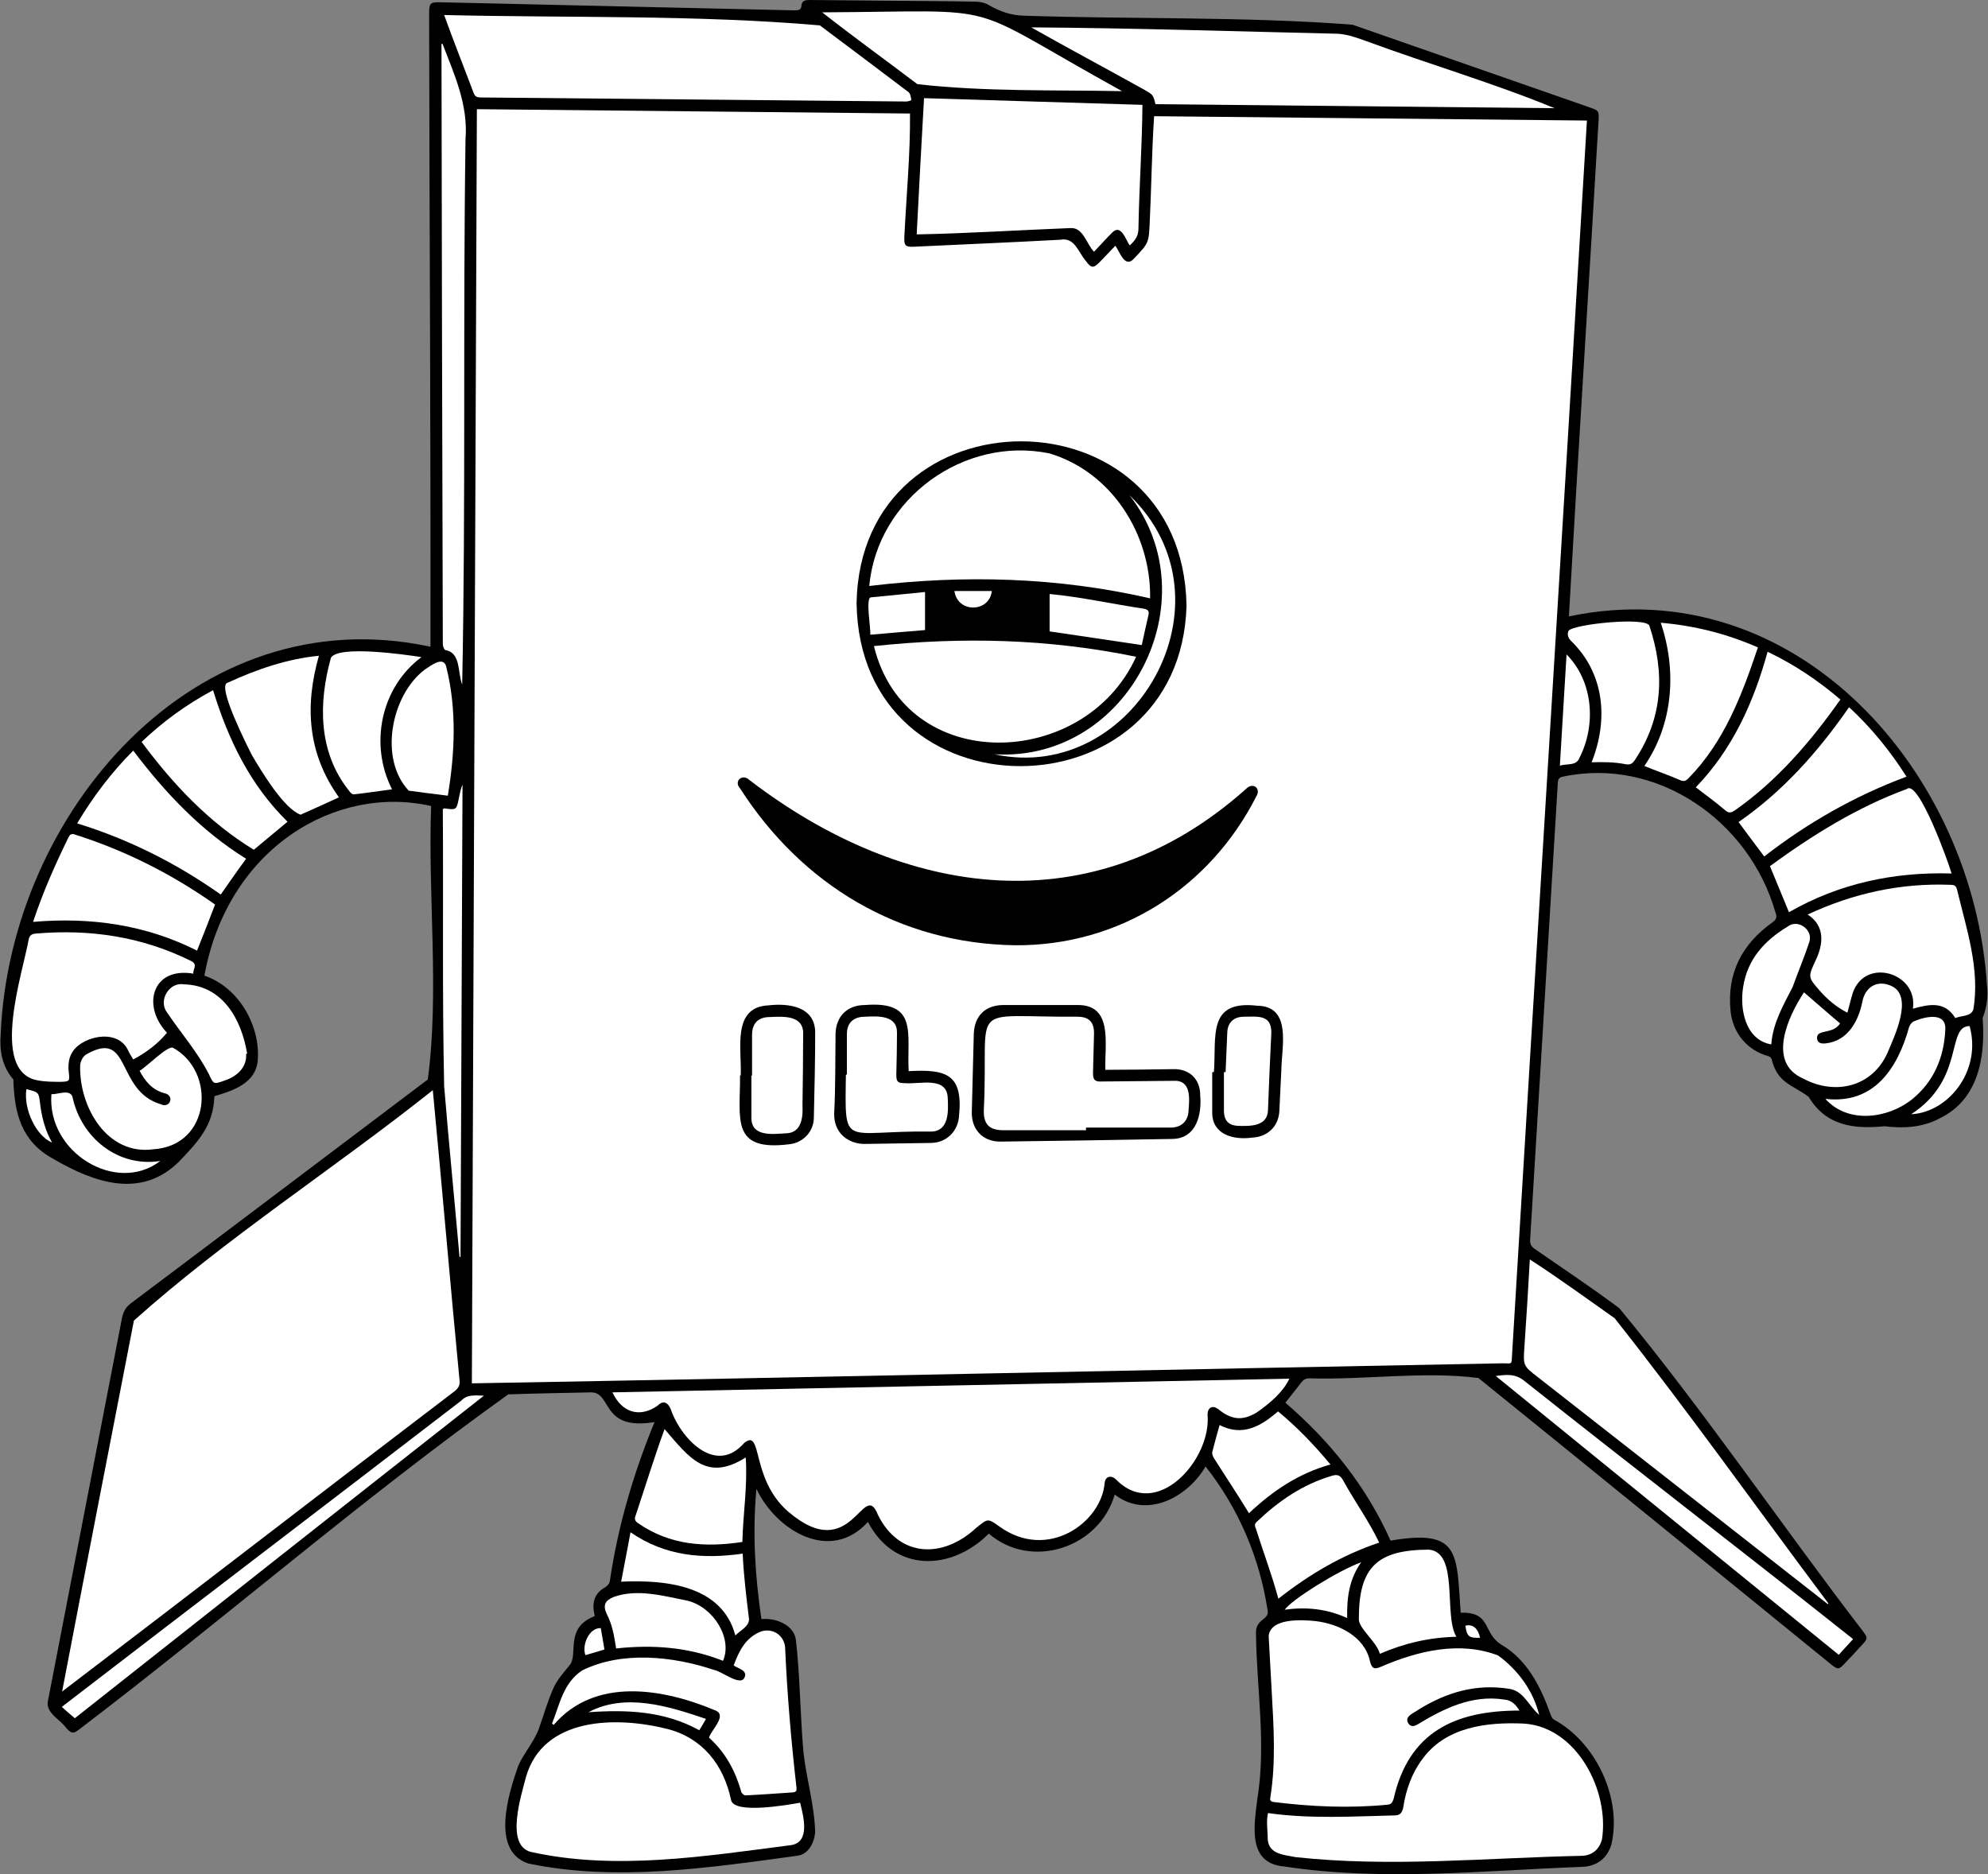 <?xml version="1.0" encoding="utf-8"?>
<!-- Generator: Adobe Illustrator 26.0.0, SVG Export Plug-In . SVG Version: 6.00 Build 0)  -->
<svg version="1.1" id="Capa_1" xmlns="http://www.w3.org/2000/svg" xmlns:xlink="http://www.w3.org/1999/xlink" x="0px" y="0px"
	 viewBox="0 0 595.3 561.3" style="enable-background:new 0 0 595.3 561.3;" xml:space="preserve">
<rect x="0" y="0" width="595.3" height="561.3" fill="#808080" stroke="none"/>
<style type="text/css">
	.st0{fill:#FFFFFF;}
</style>
<g>
	<path d="M361,439.2c-5.4,9.3-17.7,15.8-27.2,8.4c-4.6,16-25,22.7-37.7,11.7c-11.3,11.3-28.3,11.7-36.2-3.5
		c-11.2,12.4-27.4,2.7-33.4-9.9c-1.2,13.4-0.4,26.1,1.5,39c4.2-0.4,9.5,1.6,10.3,6c1.3,11.3,1.3,22.7,2.3,34
		c0.9,8,3.3,15.8,3.5,23.9c-0.3,3-1.9,6.6-5.5,7c-26.4,3.6-54.1,7.8-80.4,2.3c-11.4-3.8-5.9-21-3-29.3c1.7-3.8,4.6-7,6.1-10.9
		c1.5-4.2,2.7-8.5,4.5-12.5c1.1-2.4,3-4.5,4.7-6.6c2.9-3.2-1.7-11.2,7.6-14.8c-0.9-3.6-0.4-6.7,3.1-8.6c0.6-0.4,1.3-1.1,1.4-1.8
		c2.4-16.4,7.1-32.4,13.4-47.7c-16.2,2.7-12.6-8.9-19-8.9c-8.2,0.2-16.5,0.3-24.8,0.6C108.4,448.9,67,485,23.9,517.8
		c-1.9,1.5-2.4,1.5-4-0.2c-1.7-2.5-6.1-4.5-5.6-7.9c7.4-38.2,14.8-76.5,22.2-114.8c0.4-1.9,1-3.3,2.6-4.5
		c29.7-22.3,59.3-44.7,89-67.1c3.5-26.1,0-54.9,1-81.9c-28.5-6.5-60.9,12.5-67.9,50.8c10.6,3.6,16.7,15.3,16,25.1
		c-0.4,7-7.2,9.3-13,11c-0.3,8.8-4.8,13.5-10.5,19.5c-11.4,11.4-25.5,6.4-37.7-0.7c-9.6-5.2-11.7-13.6-12-23.8
		c-3.4-3.9-4.2-8.7-3.8-13.6C3,243.5,58.4,178.5,128.9,193.7c0.1-62.9-0.3-125.8-0.4-188.7c0-4.4,0-4.4,4.3-4.3
		c35,0.8,70,1.6,105,2.4c1.2,0,2.1,0,2.2-1.5c0.1-1.4,1.2-1.6,2.4-1.6c7.3,0.1,14.7,0.1,22,0.2c9.2,0.1,18.4,0.1,27.7,0.3
		c1.5,0,3.1,0.4,4.3,1.2c3.2,1.8,6.4,2.9,10.2,3c32.7,1.1,65.8,0.2,98.4,2.7c23.8,8.3,47.6,16.6,71.4,24.9c2.3,0.8,2.4,1,2.3,3.5
		c-2.9,49.6-6.1,99.2-8.9,148.8c68.1-14.2,121.2,46.6,125.2,110.6c0.4,3.3-0.1,6.6-1.3,9.7c0.9,12.2-1.5,24.5-12.8,30
		c-5.2,2.8-10.9,3.1-16.6,2.4c-9.2,0.9-17.5-0.1-22.7-8.8c-4.9-3.7-9.3-4-11.1-11.3c-0.1-0.4-0.6-0.8-1-0.9
		c-6.3-1.7-10.7-7-11.3-13.6c-1.1-11.4,3.5-20,12.6-26.5c1.4-1,1.3-1.8,0.8-3.1c-7.8-27.2-35.3-46.5-63.6-40.5
		c-1,0.2-1.4,0.6-1.5,1.6c-2.8,45.7-5.5,91.3-8.3,137c-0.1,1.3,0.3,2.1,1.3,2.8c8.5,5.9,17.1,11.6,25.4,17.8
		c25.6,31,48.4,64.8,73,96.8c1.4,1.9,1.4,2.2-0.2,3.9c-1.8,2-3.6,3.9-5.5,5.9c-1.5,1.6-1.9,1.6-3.6,0.3
		c-35.3-28.7-70.5-57.4-105.9-86c-16.4-2.1-33.9,0.6-50.6,0.1c-1.1,0-1.8,0.4-2.4,1.2c-1.5,2-3.2,4-4.8,6.1
		c13.5,11.6,24.3,25.2,31.5,41.3c21-3.6,19.7,3.8,21,21.6c9.4-0.3,6.4,6.2,12.4,9.7c7.7,4.6,11.7,12.8,14.6,21
		c0.2,0.5,0.5,1.1,0.9,1.3c12.6,6.8,20.5,23.6,17.2,37.5c-1.3,4.1-4.3,6.4-8.6,6.6c-29.7,1.1-59.8,4.4-89.3-0.1
		c-11.1-0.9-9.1-12.1-8.1-20.2c2.7-16.4-0.2-32.9-0.4-49.4c-0.3-4.6,4-4.2,3.5-7C377.2,466.6,371,451.9,361,439.2z"/>
	<path class="st0" d="M141.3,414.3c0.5-127.3,1-254.4,1.5-381.6c43.4,0.4,86.6,0.9,129.7,1.3c0.1,12.4-1.1,24.6-1.7,37
		c-0.1,2.5,0.3,3,2.7,2.9c14.7-0.7,29.3-1.3,44-2.1c4.4-0.8,5.3,3.7,7.7,6.4c1.5,2.1,2.2,2.2,4,0.4c1.6-1.6,3.1-3.3,4.8-5
		c1.4,2,2.9,6.9,5.6,3.8c4.5-4.7,4.4-4.7,4.7-11.2c0.5-10.5,0.6-20.9,1.3-31.4c43.2,0.4,86.3,0.9,129.6,1.3
		c-7.3,123.1-15,246.2-22.4,369.3c-0.2,3.5,0.2,2.9-3,2.9C347,410.2,244.2,412.5,141.3,414.3z M304,283.1
		c31.2,0.2,58.3-17.2,72.2-44.6c1.5-2.4-1-4.3-3-2.3c-45.9,41.1-102.4,33-148.8-2.6c-2-2-4.8,0.3-2.8,2.5
		C240.2,265.1,269.4,282.6,304,283.1z M256.5,180.6c0.9,65.4,97,64.6,98.8,0.8C354.2,115.8,257.7,116,256.5,180.6z M331,320.4
		c-0.3-7.4,2.5-19.5-8.3-19.4c-7.4,0-14.8,0-22.2,0c-5.4,0-8.7,3.2-8.9,8.6c-0.2,7.8-0.4,15.7-0.6,23.5c-0.1,5.2,3.3,8.8,8.5,8.8
		c17.2-0.2,34.5-0.5,51.7-0.8c7.1-0.2,8.7-7.3,8.2-13.1c0-4.8-3.2-7.9-8-7.8C344.7,320.3,337.8,320.4,331,320.4z M272.1,320.8
		c-0.6-11.4,3-21.1-13.1-19.8c-5.3,0-8.7,3.4-8.8,8.7c-0.1,7.9,0,15.8-0.4,23.7c-0.2,6.1,4.4,9.2,9.1,9.2c6.7-0.1,13.3-0.2,20-0.3
		c4.6-0.1,8.1-3.6,8.3-8.3C288.4,321.6,283.2,320.2,272.1,320.8z M221.8,322.1c-0.1,0-0.1,0-0.2,0c0.1,13-2.9,22.8,14.7,20.6
		c4.1-0.4,7.3-3.7,7.4-7.8c0.2-8.6,0.4-17.2,0.4-25.8c-0.1-7.7-8-8.7-14-8C219,301.6,222.2,314.5,221.8,322.1z M363.5,321.1
		c-0.2,0-0.3,0-0.5,0c0,3.9,0,7.8,0,11.8c-0.2,6.9,6.3,8.6,12,7.8c4.6-0.2,7.9-3.4,8.1-8c0.2-4.1,0.4-8.3,0.6-12.4
		c0.1-6.9,3.2-19-7.3-19.1C361.4,299.5,364.3,310.4,363.5,321.1z"/>
	<path class="st0" d="M129.6,326.5c2.8,29.3,5.2,57.7,8,86.8c0.2,1.5-0.3,2.4-1.4,3.3c-39.3,29.9-78.3,60.1-117.6,90
		c7.1-37.1,14.3-74,21.5-111.1C67.8,370.7,100.2,349.9,129.6,326.5z"/>
	<path class="st0" d="M183.4,417c67.7-1.4,135.2-2.7,202.7-4.1c-1.9,4.1-6.1,7.6-9.9,10.2c-4.2,2.5-7.5,2.1-11.3-1
		c-1.8-1.4-3.3-0.6-3.3,1.6c1.2,13.4-15.2,31.9-27.4,19.4c-1.3-1.3-3.1-1.1-3.4,0.9c-0.9,12-17.1,23.6-31.5,13.2
		c-3.6-2.6-3.5-2.4-7,0.4c-9.9,9.2-23,9-29.4-3.9c-4.4-11.2-7.7,15.5-26.9-1c-11.4-9.9-7.5-25.2-13.2-20.5
		c-8.2,9.4-18.2-0.6-21.6-9.2c-0.7-2.3-2.1-4.2-4.3-2C191.6,424.7,186.2,423.1,183.4,417z"/>
	<path class="st0" d="M133,4.5c37.4,0.9,75.5-0.1,112.5,3.1c8.8,6.6,17.6,13.2,26.3,19.8c0.9,0.5,0.9,1.7,1.1,2.5
		c0,0.2-1,0.5-1.5,0.5c-42.1-0.4-84.2-0.8-126.3-1.2c-2.8,0-2.8,0-3.7-2.5C138.6,19.3,135.7,12,133,4.5z"/>
	<path class="st0" d="M379.7,543c12.7,1.8,25.3,1,38,0.7c1.6,0,2.2-0.9,2.5-2.4c0.8-5.2,2.5-10.1,5.6-14.3
		c7-9.8,19.3-11.3,30.5-10.8c15.9,1,25.7,20.2,23.4,34.7c-0.8,3-2.9,4.8-6,4.9c-28.6,0.6-57.2,3.5-85.7,0.4c-4.2-0.8-8.6-1-8.4-6.3
		C379.5,547.5,379.2,545.2,379.7,543z"/>
	<path class="st0" d="M342.1,31.4c-0.1,12.5-1,24.9-1.2,37.3c-0.1,2.2-1.1,3.4-2.6,4.8c-1.3-1.8-2.6-6.6-5.3-3.8
		c-1.9,1.9-3.4,3.6-5.4,5.7c-2.3-2.4-3.2-7.2-6.9-7.1c-15.4,0.6-30.7,1.6-46.2,1.9c0.7-13.5,1.4-27.1,2.2-40.8
		C298.4,30.1,320.2,30.7,342.1,31.4z"/>
	<path class="st0" d="M460.9,513.6c-3.3-2.9-4.6-7.1-8.9-7.8c-9.9-1.6-18.8,1-27.2,6.2c-1.3,1-4.4,2-3.1,4.1c0.7,1.1,1.6,1,2.7,0.4
		c7.9-4.8,16.4-9,26-7.5c2.2,0.2,3.4,1.4,4.6,3.3c-19.3,0-33.2,6.4-37.7,26.5c-0.4,1.1-0.7,1.6-1.9,1.7c-11.3,1.1-22.6,0.6-33.9-0.8
		c-0.9-0.1-1.3-0.4-1.1-1.4c1.7-10.6,1-21.2,0.4-31.9c-0.3-5.5-0.6-10.9-0.9-16.4c0.5-5.5,10-4.9,14-4.5c6.9,0.8,14.7,4.6,16.3,11.9
		c0.6,2.4,1.3,2.7,3.5,1.7c10.9-4.7,23.5-7.7,34.9-3.3C454.5,500.1,459.1,506.3,460.9,513.6z"/>
	<path class="st0" d="M239.6,539.9c1,4.1,3.1,11.8-2.7,12.7c-25.6,3.3-52.7,7.7-78.1,2c-7.5-2.2-2.7-16.9-1.3-22.4
		c5.2-18.1,27.2-18.2,42.3-14.4c10.6,2.7,16.9,10.8,19.1,21.2C219.6,543.5,236.1,540.5,239.6,539.9z"/>
	<path class="st0" d="M308.8,8.2c30.5,0.2,61.1,1.2,91.6,1.9c2.9,0.1,5.9,1.2,8.7,2.2c18.7,6.9,38.2,12.6,56.4,20.1
		c-39.8-0.4-79.7-0.8-119.5-1.2c-0.7-2.8-0.7-2.8-3.3-4.3C331.4,20.6,320.1,14.6,308.8,8.2z"/>
	<path class="st0" d="M547.3,480.4c-28.9-22.6-57.7-45.2-86.6-67.8c-4.7-3.6-4.6-3.6-4.2-9.5c0.6-8.5,1.1-17,1.6-25.9
		c8.7,5.6,17,11.7,25.4,17.6c22,27.8,42.7,57,64,85.4C547.5,480.3,547.4,480.4,547.3,480.4z"/>
	<path class="st0" d="M50,309.3c-2.8,3.4-6.2,5.9-10.1,8c-0.5-0.9-1-1.6-1.4-2.4c-2.5-6-10.5-5.2-14.9-1.9c-2.7,2.1-3.4,4.9-3,8.2
		c0.3,2.6,0.2,2.7-2.3,2.8c-2.4,0-4.9,0-7.3-0.5c-14.1-2.9-4.1-32.4-2.4-42.2c0.3-1.2,0.9-1.6,2.1-1.7c16.2-1.4,31.8,0.9,46.5,8.2
		c2.2,1.1,0.5,2.4,0.7,3.8C45.5,289.5,42.4,301.3,50,309.3z"/>
	<path class="st0" d="M585.5,304.9c-3.1-5.1-7.7-4.2-12.7-2.8c1.7-10.7-14.3-15.6-18-4.7c-0.6,1.9-1,3.8-1.6,5.9
		c-3.3-1.7-5.9-3.9-8.2-6.5c-3.7-4.2-3.6-4.2-1.3-9.2c2.3-4.8,2.9-10.3-2.4-13.7c13.7-6.4,27.9-9.5,42.9-8.9c1,0,1.5,0.3,1.8,1.3
		c2.8,11.7,7,24,4.9,36.1C590.1,304.5,587.4,304.1,585.5,304.9z"/>
	<path class="st0" d="M165.3,516.2c2.3-5.7,3.3-12.1,9-15.9c11.8-5.9,27.2-4.3,39.4-0.2c2.3,0.3,7.9,5,9.2,2.4
		c1.1-2.2-1.7-2.7-3.2-3.7c1.5-4.1,3.3-7.9,7.5-9.9c3.6-1.7,7.5,0.5,7.9,4.4c0.6,14,1.8,28,3.4,42c0.1,0.9,0,1.4-1,1.5
		c-4.8,0.3-9.5,0.7-14.3,0.9c-0.4,0-1.1-0.6-1.2-1c-1.8-6.3-4.7-11.8-9.7-16.3c0.7-2.3,5.5-6.6,2-8.1c-15.6-6.6-36.1-10.2-48.5,4.3
		C165.6,516.4,165.5,516.3,165.3,516.2z"/>
	<path class="st0" d="M336,27.3c-20.3-0.4-41.3,0.2-61.3-2.1C265.2,18,255.5,11,246.2,3.7C303.3,3.4,286.5,0,336,27.3z"/>
	<path class="st0" d="M132.5,13.1c3.6,9.3,7.7,18.3,6.9,28.5c-0.8,54.4,0.1,109.1-1,163.4c-1.4-3.4-0.3-9.5-5-10.3
		c-0.3,0-0.8-1.1-0.8-1.7c-0.2-60-0.3-119.9-0.4-179.9C132.2,13.2,132.3,13.1,132.5,13.1z"/>
	<path class="st0" d="M584.4,261.6c-17.4-0.5-33.7,3-48.7,11.6c-1.9-4.6-3.7-9-5.7-13.8c12.6-9.2,26.2-17.7,41-23.1
		C574.5,233.3,583.5,258.4,584.4,261.6z"/>
	<path class="st0" d="M64.4,270.9c-1.8,4.7-3.5,9.1-5.4,13.8c-15.3-7.7-31.7-10.1-49.1-8.6c3-9,6.5-16.9,10.6-25.3
		c0.4-0.8,0.8-1.2,1.8-0.9C37.5,254.7,51.5,261.8,64.4,270.9z"/>
	<path class="st0" d="M101.5,238.8c-3.9,1.8-7.7,3.5-11.5,5.2c-5.1-1.9-11.7-13-14.6-17.9c-1.3-2.6-10.5-20.7-7.3-21.6
		c8.7-4,17.9-7.2,27.4-8.1C91.2,211.4,92.1,225.7,101.5,238.8z"/>
	<path class="st0" d="M529.3,195.2c8,3.8,15.1,8.6,21.8,14.3c-8.9,12.6-18.9,24.3-31.6,33.2c-1.3,0.9-2,0.8-3.1-0.2
		c-2.7-2.3-5.6-4.4-8.6-6.7C518.7,224.5,525.1,210.5,529.3,195.2z"/>
	<path class="st0" d="M63.8,206.7c4.6,15,11.2,28.5,22.3,39.4c-3.4,2.8-6.7,5.6-10.1,8.4c-13.4-8.2-24.1-19.5-33.6-32.3
		C48.8,216.1,55.8,211,63.8,206.7z"/>
	<path class="st0" d="M526.4,193.9c-4.8,14.3-10.1,28.3-20.8,39.2c-0.9,0.9-1.5,1-2.6,0.5c-3.4-1.5-7-2.7-10.6-4.2
		c8.6-12.5,9.8-28.5,4.9-42.9C507.4,187.4,516.8,189.7,526.4,193.9z"/>
	<path class="st0" d="M66.1,267.9c-13.2-9.3-27.4-16.5-43-21.3c4.8-8,10.2-15.2,16.8-21.8c9.6,12.7,20.3,24,33.8,32.4
		C71.1,260.7,68.7,264.2,66.1,267.9z"/>
	<path class="st0" d="M528.3,256.5c-2.6-3.4-5.1-6.8-7.7-10.3c13.2-9.1,23.8-21,33.1-34.4c6.7,6.2,12.3,13.1,17.2,20.8
		C555.3,238.4,541.2,246.5,528.3,256.5z"/>
	<path class="st0" d="M41.8,320.7c2.1-1.2,8.5-7.7,10-6.9c13,7.1,11.4,29.3-5.9,30.4c-13.8,1.9-22.2-12.6-21.9-25
		c0-1.2,0.8-2.8,1.8-3.4c13.6-7.8,8.7,10.8,22.3,14.9c2.9,1.4,4.3-2.7,1.1-3.3C45.5,326.4,43.4,323.7,41.8,320.7z"/>
	<path class="st0" d="M126.2,196.8c-12.3,9.2-15.6,26.3-8.8,39.6c-3.9,0.5-7.7,1.1-11.4,1.5c-0.5,0.1-1.2-0.6-1.5-1.1
		c-9.2-11.5-9.2-26.2-5.4-39.8C101.3,193.2,121.1,196,126.2,196.8z"/>
	<path class="st0" d="M199,428c7.4,8.6,12.6,15.9,24.3,8.5c0.6,8.5-0.8,16.8-1,25.3c-11.1,1.7-21.7,1-31.2-5.6
		c-0.9-0.6-1.2-1.2-0.8-2.2C193.2,445.3,195.9,436.5,199,428z"/>
	<path class="st0" d="M476.6,228.3c5.1-12.8,3.9-26.7-6.3-36.5c-0.9-1-1-2-0.6-2.9c1.6-2,23.2-4.2,24.2-1.5
		c4.7,14.1,4.1,27.6-4.4,40.3c-0.7,1-1.3,1.4-2.6,1.2C483.4,228.2,480.1,228.2,476.6,228.3z"/>
	<path class="st0" d="M413,462c-11.1,3.7-20.9,9.5-30.2,16.8c-1.9-7.1-4.5-13.9-6.7-20.9c-0.3-0.8-0.6-1.4,0.2-2.1
		c6.5-6.2,13.7-11.2,22.5-13.8c1.6-0.5,2.5-0.2,3.3,1.2C405.6,449.6,409.9,455.5,413,462z"/>
	<path class="st0" d="M540.2,297.2c3.6,3.1,7.1,6.2,10.8,9.3c-2.1,3.4-7,1.6-6.9,4.4c0.1,1.5,1.2,1.7,2.5,1.6
		c6.9-0.7,10.1-7,11.2-13.1c1.2-4.4,5-6,9-3.9c6,3.4,0.5,14.8-1.5,19.6c-4.5,10.4-15.7,13.1-25.4,7.9
		C529,318.2,535.5,304.3,540.2,297.2z"/>
	<path class="st0" d="M554.9,490.9c-1.4,1.6-2.8,3-4.3,4.7c-34.3-27.9-68.5-55.7-102.7-83.5c3.1-0.4,5.8-0.8,8.6,1.5
		C489.1,439.5,522.2,464.9,554.9,490.9z"/>
	<path class="st0" d="M436.1,490.2c-8.1,0.2-15.5,1.9-22.9,5.1c-1-3.7-6.5-7.7-6.3-10.5c0-15.5,5.5-20.6,20.9-20.7
		C437,464.8,432.2,483.7,436.1,490.2z"/>
	<path class="st0" d="M22.4,514.6c-1.4-1.2-2.6-2.2-3.9-3.4c39.9-30.7,79.8-61.1,119.6-91.7c1.8-1.9,4-1.6,6.8-1.5
		C103.8,450.3,63,482.5,22.4,514.6z"/>
	<path class="st0" d="M137.6,376.4c-1.5-17-3.2-34.1-4.6-51.1c-0.6-27.7-0.2-55.4-0.4-83c0.3-0.1,0.4-0.2,0.5-0.2
		c3.5,0.5,3.6,0.5,4.3-3c0.3-1.4,0.5-2.8,1.1-4.1c-0.2,47.2-0.4,94.3-0.6,141.5C137.8,376.4,137.7,376.4,137.6,376.4z"/>
	<path class="st0" d="M134.1,238.3c-4.2-0.5-8-1-11.7-1.5c-9-9.5-5.3-28.5,4.7-36.2c1.9-1.2,5.9-4.5,6.6-0.6
		C136.8,212.6,136.2,225.7,134.1,238.3z"/>
	<path class="st0" d="M365.2,426.8c6.9,3.5,12.3,0.4,17.5-4.1c5.7,4.7,10.8,10,15.7,15.9c-9.6,2.7-17.3,7.9-24.4,14.6
		c-3.4-5.6-7-11-10.5-16.5c-0.3-0.5-0.6-1.2-0.5-1.8C363.7,432.2,364.4,429.6,365.2,426.8z"/>
	<path class="st0" d="M184.5,493.7c-0.6-3.8-1.1-7-2.8-10.3c-1.2-2.6-0.6-4,2-5.1c7.2-2.6,15-0.3,22.2,1.1c7.9,2,13.5,11.4,10.6,18
		C206.1,493.3,195.5,492.5,184.5,493.7z"/>
	<path class="st0" d="M220.2,489.8c-4-15.1-21-16.7-34.2-16.1c0.9-4.9,1.9-9.7,2.8-14.8c10.4,7.2,21.7,8.1,33.6,6.4
		c0.3,6.8,1.1,13,1.9,19.7C224.2,487.2,221.8,488.2,220.2,489.8z"/>
	<path class="st0" d="M73.7,315.6c0.3,4.1-2.8,6.8-6.4,8c-3.4,1.2-3.3,1.2-4.8-2c-3.4-6.6-8.4-12.3-12.5-18.4
		c-2.7-3.6,0.7-9.2,5.1-8.4c11.6,0.3,17.2,10.5,18.9,20.7C74,315.6,73.9,315.6,73.7,315.6z"/>
	<path class="st0" d="M530.4,312.8c-7.9-1.4-9.5-10.8-8.4-17.3c1.3-8.3,6.4-13.8,13.3-18c3.1-2.4,7.7,1,6.5,4.6
		c-1.5,4.6-3.4,9-5,13.5C534,301.1,530.9,306.3,530.4,312.8z"/>
	<path class="st0" d="M546.6,329.1c14.6,1.7,21.7-9.2,25.1-21.6c0.3-0.7,0.9-1.5,1.6-1.7c3.4-1.4,9.7-2.8,9.2,2.8
		c-0.4,8.2-3.5,15.4-9.9,20.6C565.4,335,553.4,336.7,546.6,329.1z"/>
	<path class="st0" d="M15.4,327.7c2,0.1,5.5-1.6,6.3,0.8c2.6,12.3,13.7,21.2,26.3,19.2C34.9,357.8,14,345.2,15.4,327.7z"/>
	<path class="st0" d="M469.1,196c8,8.1,8.9,21,3.9,30.9c-1,2.6-3.6,1.7-5.9,2.4C467.8,218.1,468.4,207,469.1,196z"/>
	<path class="st0" d="M407.6,467.9c-3.7,5.2-4.3,10.8-4.2,16.7c-6.1-2.8-12.3-3.4-18.7-2.5C386.6,479.2,401,470.2,407.6,467.9z"/>
	<path class="st0" d="M572.3,333.7c16.2-10.5,10.4-26.4,17.5-26.4C593.5,320.8,583.3,333.2,572.3,333.7z"/>
	<path class="st0" d="M176.2,512.8c11.1-5.9,24-1.8,35.2,2c-0.7,1.2-1.3,2.3-2,3.4C198.9,512.4,187.7,512,176.2,512.8z"/>
	<path class="st0" d="M7.9,326.2c3.7,0.9,3.7,0.9,4.1,4.3c0.5,4.1,1.5,8,3.6,11.7C10.8,340.2,7,332.2,7.9,326.2z"/>
	<path class="st0" d="M179.9,487.6c0.4,2.1,0.7,4.2,1.1,6.4c-2,0.6-3.8,1.2-5.7,1.7C174.2,492.8,176.3,487.5,179.9,487.6z"/>
	<path class="st0" d="M443.2,490.5c-3.3,0.1-3.9-0.3-4.4-3.6C441,486.3,442.6,487.7,443.2,490.5z"/>
	<path class="st0" d="M260.3,175.5c2.4-26.2,28.4-45,54-39.7c18.6,5.6,30.4,24.2,30.1,43.4C316.5,172.8,288.6,172.1,260.3,175.5z"/>
	<path class="st0" d="M340.2,196.7c-15.3,33.8-69,35.8-78.5-3.2C288.1,190.7,314.1,191.3,340.2,196.7z"/>
	<path class="st0" d="M297.8,225.9c40.3,2.4,64.9-46.3,40.4-77.6C371.1,179.9,339.7,235,297.8,225.9z"/>
	<path class="st0" d="M341.9,193.2c-9.5-1.4-18.6-2.8-27.6-4.1c0-3.6,0-7.3,0-11.2c9.5,0.9,18.8,3,28.2,4.4c1.2,0.2,1.7,0.7,1.4,1.9
		C343.2,187.3,342.5,190.3,341.9,193.2z"/>
	<path class="st0" d="M277,177.3c0,4.1,0,7.7,0,11.4c-5.1,0.4-10.5,0.9-16.4,1.4c0.2-1.9-1.5-11.1,0.2-11.2
		C266.3,178.4,271.7,177.8,277,177.3z"/>
	<path class="st0" d="M285.8,177c3.8,0,7.5,0,11.2,0C296.3,183.5,286.7,183.7,285.8,177z"/>
	<path class="st0" d="M325.2,338.5c-8.2,0-16.5,0-24.7,0c-4.3,0-6-1.8-5.9-6c1.6-33-5.8-27.8,28-28c3.5,0,5.1,1.6,5,5.2
		c-0.1,3.9-0.2,7.7-0.3,11.6c0,2.1,0.5,2.7,2.6,2.6c7.1-0.1,14.2-0.1,21.3-0.2c5.6-0.4,5,5.2,4.7,9.1c-0.2,3-2.1,4.8-5.1,4.9
		c-8.5,0-17.1,0-25.6,0C325.2,338,325.2,338.3,325.2,338.5z"/>
	<path class="st0" d="M253.6,321.8c0-4,0-8.1,0-12.1c0-3.4,2-5.2,5.4-5.2c4-0.2,9.8-0.5,9.6,5c0,4.1-0.1,8.2-0.2,12.3
		c0,2.2,0.4,2.6,2.6,2.6c4.4,0.4,12.6-2.2,12.8,4.5c0.2,4,0.4,9.9-5,10c-26.6-0.4-25.8,5.6-25.5-17
		C253.4,321.8,253.5,321.8,253.6,321.8z"/>
	<path class="st0" d="M225.2,322.1c0-4,0-8.1,0-12.1c0-3.5,1.8-5.4,5.3-5.4c4.2-0.2,10.3-0.6,10,5.3c0,7-0.1,14-0.2,21
		c0.2,3.5-0.2,8.2-4.6,8.5c-4,0.2-10.7,1.3-10.7-4.6c0-4.2,0-8.4,0-12.6C225.1,322.1,225.1,322.1,225.2,322.1z"/>
	<path class="st0" d="M367,321.1c0.2-3.9,0.3-7.8,0.5-11.8c0.1-3,1.8-4.7,4.8-4.8c4.1,0,8.4-0.8,8.4,4.7c-0.4,7.7-0.7,15.5-1,23.2
		c-0.1,4.7-4.7,4.9-8.4,4.8c-3.3,0-4.8-1.4-4.8-4.7c0-3.8,0-7.6,0-11.4C366.7,321.1,366.8,321.1,367,321.1z"/>
</g>
</svg>

